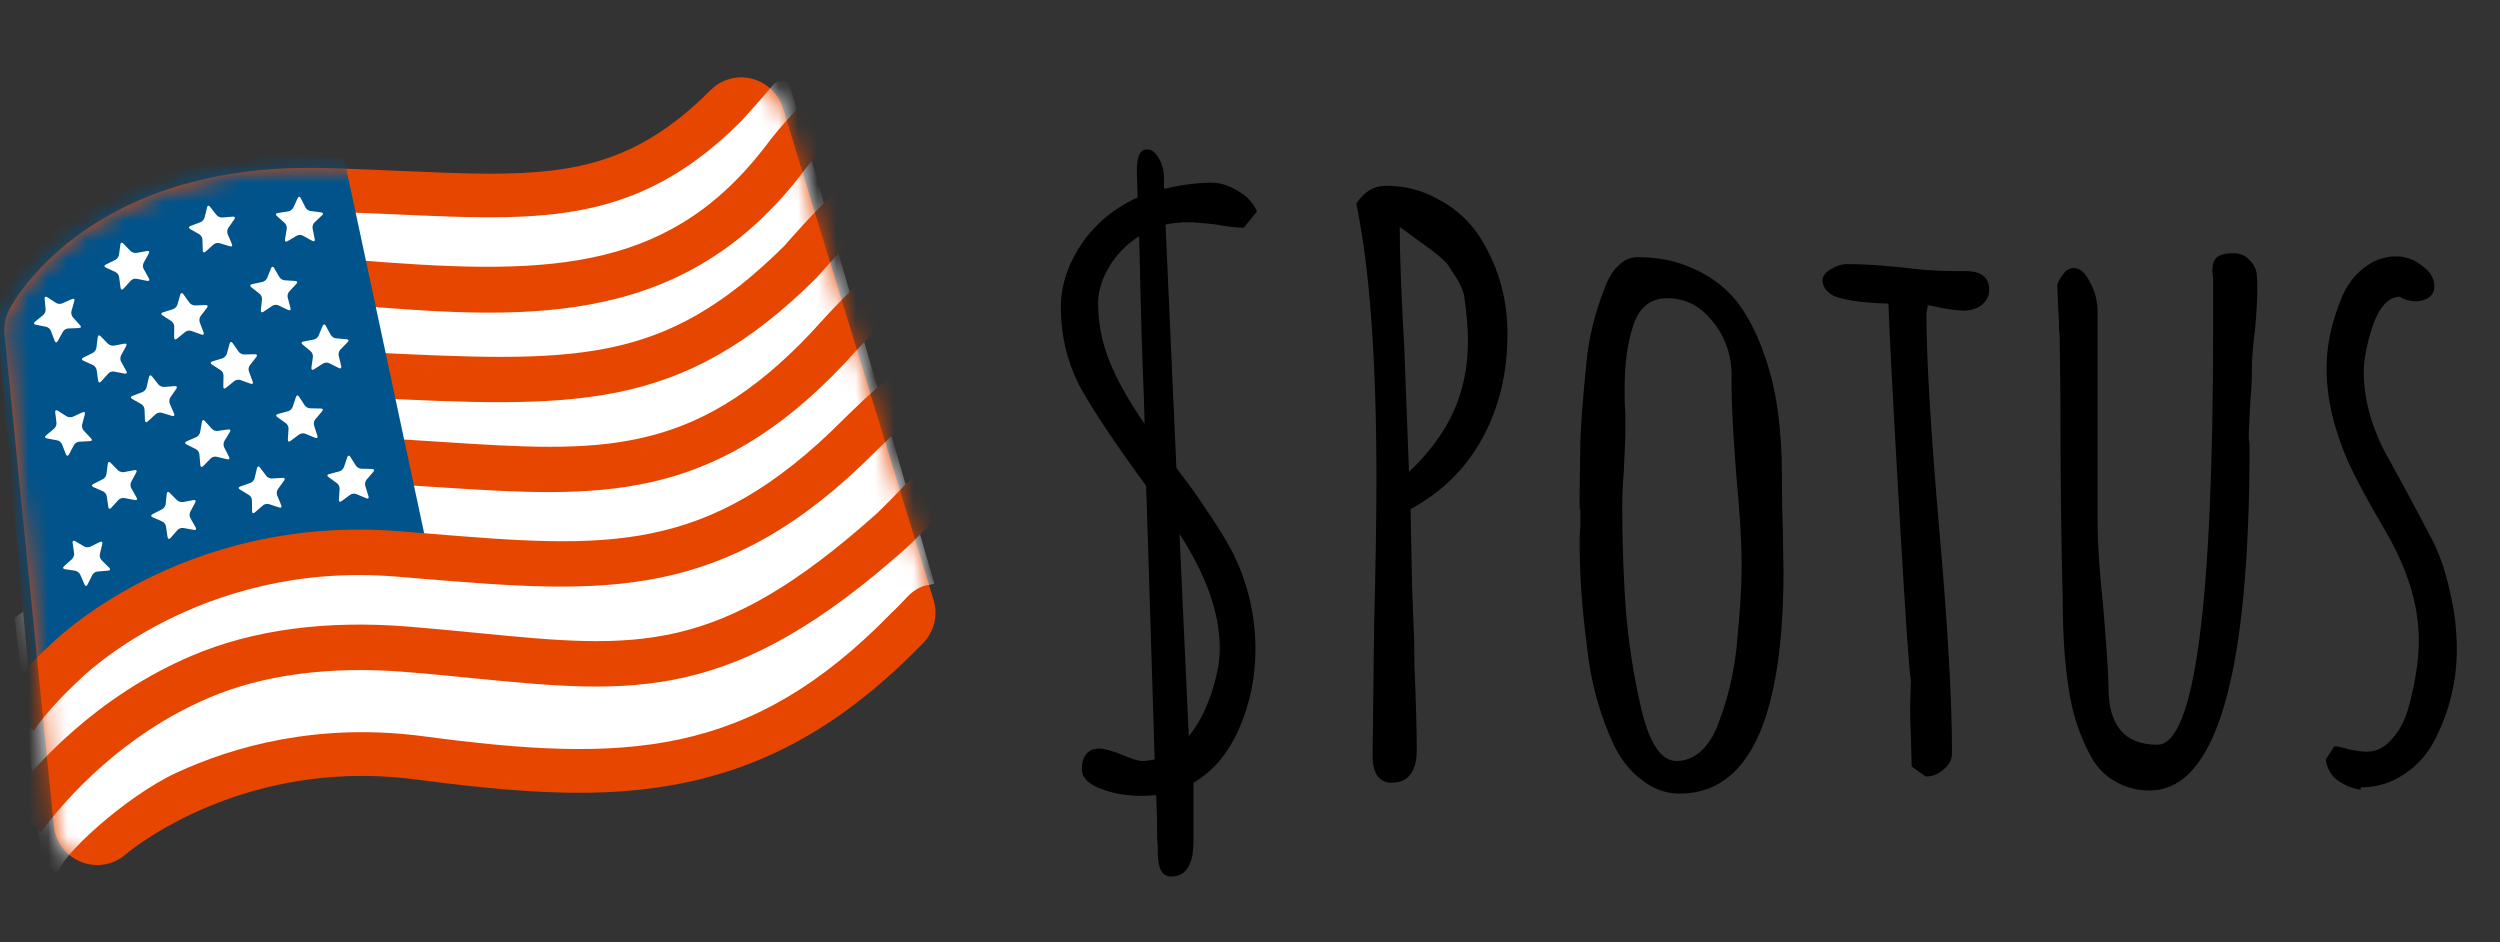 <svg width="130" height="49" viewBox="0 0 130 49" fill="none" xmlns="http://www.w3.org/2000/svg">
<rect x="0" y="0" width="130" height="49" fill="#333333" stroke="none"/>
<g clip-path="url(#clip0_6063_6)">
<path d="M38.552 4.022C37.956 4.022 37.376 4.255 36.948 4.69C33.297 8.34 30.098 9.032 25.466 9.032C24.06 9.032 22.518 8.959 20.88 8.89C19.597 8.833 18.268 8.772 16.828 8.738C16.576 8.73 16.328 8.73 16.084 8.73C4.372 8.73 0.622 15.813 0.47 16.115C0.272 16.503 0.19 16.939 0.233 17.371L2.799 42.936C2.841 43.352 2.997 43.749 3.249 44.083C3.502 44.416 3.842 44.673 4.231 44.826C4.494 44.929 4.773 44.982 5.056 44.983C5.602 44.983 6.14 44.784 6.564 44.406C6.602 44.372 11.31 40.347 18.833 40.347C19.795 40.347 20.776 40.416 21.746 40.546C25.286 41.015 27.871 41.225 30.128 41.225C37.356 41.225 42.702 38.896 48.002 33.44C48.286 33.148 48.486 32.786 48.581 32.391C48.677 31.996 48.664 31.583 48.545 31.194L40.713 5.629C40.598 5.255 40.388 4.916 40.104 4.647C39.819 4.377 39.47 4.186 39.09 4.09C38.918 4.045 38.735 4.022 38.552 4.022Z" fill="#E74600"/>
<mask id="mask0_6063_6" style="mask-type:luminance" maskUnits="userSpaceOnUse" x="0" y="4" width="49" height="41">
<path d="M38.552 4.022C37.956 4.022 37.376 4.255 36.948 4.69C33.297 8.34 30.098 9.032 25.466 9.032C24.06 9.032 22.518 8.959 20.88 8.89C19.597 8.833 18.268 8.772 16.828 8.738C16.576 8.73 16.328 8.73 16.084 8.73C4.372 8.73 0.622 15.813 0.47 16.115C0.272 16.503 0.19 16.939 0.233 17.371L2.799 42.936C2.841 43.352 2.997 43.749 3.249 44.083C3.502 44.416 3.842 44.673 4.231 44.826C4.494 44.929 4.773 44.982 5.056 44.983C5.602 44.983 6.14 44.784 6.564 44.406C6.602 44.372 11.31 40.347 18.833 40.347C19.795 40.347 20.776 40.416 21.746 40.546C25.286 41.015 27.871 41.225 30.128 41.225C37.356 41.225 42.702 38.896 48.002 33.44C48.286 33.148 48.486 32.786 48.581 32.391C48.677 31.996 48.664 31.583 48.545 31.194L40.713 5.629C40.598 5.255 40.388 4.916 40.104 4.647C39.819 4.377 39.47 4.186 39.09 4.09C38.918 4.045 38.735 4.022 38.552 4.022Z" fill="white"/>
</mask>
<g mask="url(#mask0_6063_6)">
<path d="M41.049 4.377C40.621 4.048 40.262 4.343 40.262 4.343C39.834 4.869 38.551 6.294 38.551 6.294C32.22 12.625 26.554 11.25 16.771 11.006C5.766 10.727 2.493 17.146 2.493 17.146L3.776 29.93L0.767 32.122L2.146 44.654L2.997 45.441C3.062 44.586 6.526 41.405 9.18 40.179C12.131 38.816 16.545 37.556 22.044 38.289C32.495 39.679 38.994 39.45 46.376 31.851C46.376 31.851 46.59 31.664 47.178 31.038C47.769 30.415 48.323 30.415 48.323 30.415L48.587 30.35L41.049 4.377Z" fill="white"/>
<path d="M3.421 26.612L1.565 25.15C1.802 24.848 7.522 17.738 18.584 18.292L18.94 18.311C29.895 18.845 34.439 19.071 40.766 12.804C41.087 12.438 42.92 10.353 43.806 9.669L45.245 11.54C44.692 11.964 43.279 13.511 42.515 14.385L42.458 14.45C35.378 21.48 29.845 21.209 18.821 20.667L18.466 20.648C8.614 20.163 3.471 26.547 3.421 26.612Z" fill="#E74600"/>
<path d="M2.745 22.4L0.825 21.029C1.073 20.682 6.999 12.575 18.279 13.503C28.161 14.313 34.538 14.332 39.686 7.76C39.972 7.374 41.561 5.27 42.725 4.648L43.836 6.733C43.374 6.977 42.297 8.199 41.568 9.192C35.241 17.257 26.909 16.573 18.088 15.851C8.137 15.038 2.799 22.328 2.745 22.4ZM3.796 30.873L2.058 29.277C2.325 28.983 8.676 22.198 19.829 22.79C20.933 22.847 21.987 22.916 22.995 22.981C31.117 23.508 36.02 23.825 42.194 17.283C43.462 15.87 45.161 14.084 45.944 13.728L46.922 15.878C46.559 16.092 45.074 17.608 43.932 18.883C36.974 26.253 31.048 25.867 22.842 25.337C21.842 25.272 20.799 25.203 19.707 25.149C9.71 24.611 3.853 30.812 3.796 30.873Z" fill="#E74600"/>
<path d="M17.893 8.245L22.063 27.762C22.063 27.762 9.336 26.383 1.466 34.719L-0.195 16.115C-0.199 16.111 2.917 7.184 17.893 8.245Z" fill="#00538B"/>
<path d="M1.768 37.991L-0.21 36.7C0.741 35.246 2.444 33.691 2.516 33.627C2.738 33.394 9.382 26.719 20.773 27.624L22.105 27.731C31.548 28.51 36.749 28.937 43.852 21.816C43.924 21.743 45.677 19.991 46.979 19.032L48.38 20.934C47.219 21.793 45.539 23.465 45.524 23.485C37.647 31.385 31.384 30.866 21.907 30.091L20.582 29.98C10.333 29.148 4.215 35.265 4.154 35.33C4.086 35.391 2.547 36.796 1.768 37.991Z" fill="#E74600"/>
<path d="M2.13 43.261L0.244 41.844C1.73 39.866 4.964 36.231 9.966 34.1C13.147 32.745 16.946 32.237 21.257 32.584C22.537 32.691 23.728 32.806 24.858 32.916C33.129 33.726 37.284 34.138 45.597 26.696C45.597 26.696 46.96 25.394 47.888 24.287L49.702 25.799C48.686 27.017 47.258 28.376 47.2 28.43C38.078 36.586 33.015 36.093 24.625 35.269C23.51 35.158 22.33 35.039 21.063 34.94C17.191 34.623 13.674 35.085 10.89 36.273C6.392 38.186 3.471 41.474 2.13 43.261Z" fill="#E74600"/>
</g>
<path d="M6.258 12.713C6.27 12.61 6.342 12.59 6.407 12.659L6.785 13.052C6.854 13.121 6.995 13.167 7.095 13.152L7.644 13.052C7.744 13.033 7.786 13.091 7.736 13.182L7.473 13.66C7.419 13.744 7.419 13.896 7.469 13.984L7.744 14.481C7.793 14.568 7.751 14.626 7.656 14.607L7.102 14.496C7.003 14.473 6.865 14.519 6.797 14.599L6.419 15.015C6.35 15.088 6.285 15.069 6.27 14.966L6.193 14.404C6.182 14.301 6.09 14.183 6.002 14.145L5.506 13.915C5.411 13.877 5.411 13.801 5.502 13.755L6.002 13.511C6.094 13.465 6.178 13.343 6.19 13.243L6.258 12.713ZM7.747 19.605C7.77 19.502 7.839 19.49 7.9 19.567L8.24 19.994C8.301 20.075 8.435 20.128 8.538 20.12L9.092 20.078C9.191 20.071 9.229 20.132 9.168 20.216L8.859 20.666C8.801 20.75 8.786 20.896 8.828 20.991L9.053 21.507C9.092 21.598 9.05 21.655 8.95 21.629L8.412 21.465C8.316 21.434 8.171 21.468 8.099 21.533L7.683 21.915C7.61 21.988 7.541 21.957 7.537 21.854L7.515 21.289C7.515 21.19 7.438 21.06 7.347 21.014L6.873 20.743C6.785 20.693 6.789 20.621 6.885 20.586L7.408 20.388C7.503 20.353 7.599 20.243 7.621 20.14L7.747 19.605ZM8.672 25.673C8.683 25.573 8.752 25.55 8.821 25.623L9.202 26.009C9.275 26.081 9.416 26.123 9.515 26.108L10.062 26.001C10.161 25.982 10.203 26.043 10.153 26.131L9.894 26.612C9.844 26.696 9.848 26.845 9.897 26.936L10.176 27.429C10.229 27.513 10.188 27.574 10.088 27.555L9.535 27.456C9.435 27.437 9.298 27.483 9.233 27.559L8.863 27.979C8.798 28.055 8.729 28.032 8.714 27.933L8.63 27.372C8.618 27.269 8.526 27.154 8.435 27.116L7.935 26.898C7.843 26.856 7.839 26.784 7.931 26.738L8.427 26.482C8.519 26.44 8.603 26.318 8.614 26.219L8.672 25.673ZM10.768 10.784C10.791 10.685 10.86 10.67 10.921 10.75L11.257 11.178C11.318 11.258 11.451 11.319 11.555 11.311L12.108 11.265C12.211 11.258 12.246 11.319 12.185 11.403L11.871 11.853C11.814 11.934 11.799 12.082 11.837 12.174L12.059 12.69C12.101 12.785 12.055 12.839 11.956 12.808L11.417 12.644C11.322 12.613 11.18 12.644 11.104 12.713L10.688 13.087C10.611 13.155 10.546 13.129 10.543 13.026L10.527 12.457C10.527 12.357 10.451 12.232 10.363 12.182L9.89 11.911C9.802 11.857 9.806 11.789 9.901 11.75L10.424 11.556C10.52 11.517 10.615 11.407 10.638 11.311L10.768 10.784ZM11.94 17.868C11.967 17.772 12.04 17.757 12.097 17.841L12.41 18.288C12.467 18.372 12.601 18.436 12.704 18.433L13.258 18.421C13.361 18.417 13.391 18.482 13.33 18.562L12.994 18.994C12.929 19.07 12.906 19.219 12.944 19.311L13.139 19.842C13.177 19.937 13.128 19.991 13.032 19.953L12.502 19.762C12.406 19.723 12.265 19.75 12.185 19.815L11.749 20.17C11.669 20.235 11.608 20.204 11.612 20.101L11.623 19.532C11.627 19.429 11.558 19.299 11.474 19.25L11.016 18.952C10.928 18.895 10.94 18.826 11.035 18.796L11.57 18.631C11.665 18.597 11.768 18.494 11.795 18.395L11.94 17.868ZM13.364 24.344C13.391 24.244 13.46 24.229 13.521 24.313L13.846 24.745C13.907 24.825 14.04 24.89 14.14 24.882L14.697 24.848C14.8 24.84 14.835 24.905 14.774 24.989L14.453 25.432C14.392 25.508 14.373 25.657 14.411 25.753L14.625 26.272C14.663 26.371 14.617 26.421 14.521 26.39L13.987 26.215C13.892 26.18 13.75 26.211 13.674 26.28L13.25 26.646C13.174 26.715 13.109 26.688 13.109 26.581L13.101 26.016C13.101 25.913 13.028 25.787 12.941 25.738L12.475 25.455C12.387 25.401 12.395 25.333 12.49 25.298L13.017 25.115C13.113 25.081 13.212 24.974 13.239 24.875L13.364 24.344ZM14.094 13.946C14.132 13.854 14.201 13.851 14.254 13.934L14.525 14.404C14.575 14.492 14.701 14.572 14.804 14.576L15.358 14.61C15.461 14.618 15.484 14.687 15.411 14.759L15.041 15.16C14.968 15.233 14.934 15.374 14.961 15.473L15.106 16.019C15.136 16.115 15.079 16.161 14.987 16.119L14.479 15.878C14.392 15.836 14.243 15.844 14.163 15.901L13.697 16.214C13.613 16.271 13.556 16.233 13.563 16.13L13.624 15.569C13.636 15.47 13.578 15.332 13.498 15.275L13.067 14.935C12.986 14.874 13.002 14.801 13.101 14.778L13.647 14.66C13.746 14.641 13.861 14.546 13.895 14.45L14.094 13.946ZM15.392 20.64C15.427 20.548 15.495 20.537 15.549 20.625L15.843 21.075C15.896 21.163 16.022 21.232 16.125 21.232L16.683 21.243C16.786 21.243 16.817 21.312 16.748 21.388L16.393 21.808C16.328 21.881 16.301 22.026 16.331 22.121L16.503 22.664C16.534 22.759 16.484 22.809 16.393 22.767L15.87 22.553C15.778 22.515 15.633 22.534 15.553 22.595L15.102 22.931C15.022 22.992 14.961 22.962 14.968 22.858L15.003 22.293C15.01 22.19 14.945 22.06 14.861 22.003L14.418 21.686C14.334 21.629 14.346 21.556 14.445 21.529L14.984 21.384C15.083 21.361 15.19 21.255 15.22 21.155L15.392 20.64ZM9.374 15.321C9.401 15.225 9.473 15.214 9.531 15.294L9.848 15.737C9.905 15.821 10.035 15.886 10.138 15.882L10.692 15.863C10.795 15.859 10.825 15.924 10.764 16.004L10.432 16.436C10.371 16.516 10.348 16.661 10.386 16.756L10.585 17.283C10.623 17.379 10.573 17.432 10.478 17.398L9.947 17.207C9.851 17.169 9.71 17.195 9.63 17.264L9.195 17.616C9.115 17.68 9.053 17.65 9.053 17.547L9.061 16.982C9.061 16.879 8.992 16.753 8.908 16.695L8.45 16.401C8.362 16.348 8.374 16.275 8.469 16.245L9 16.077C9.095 16.046 9.199 15.939 9.225 15.844L9.374 15.321ZM10.501 21.934C10.52 21.831 10.588 21.816 10.653 21.892L11.012 22.293C11.081 22.373 11.219 22.427 11.318 22.408L11.868 22.331C11.971 22.32 12.009 22.381 11.952 22.465L11.669 22.931C11.616 23.015 11.612 23.16 11.654 23.256L11.91 23.759C11.956 23.851 11.914 23.909 11.814 23.882L11.268 23.752C11.169 23.725 11.028 23.763 10.959 23.836L10.566 24.237C10.493 24.309 10.428 24.287 10.417 24.183L10.367 23.618C10.36 23.563 10.339 23.51 10.307 23.464C10.275 23.419 10.233 23.381 10.184 23.355L9.695 23.11C9.603 23.068 9.607 22.996 9.699 22.95L10.21 22.729C10.306 22.686 10.394 22.568 10.409 22.465L10.501 21.934ZM15.48 10.303C15.522 10.211 15.595 10.211 15.636 10.299L15.881 10.784C15.923 10.876 16.045 10.964 16.148 10.971L16.702 11.044C16.801 11.055 16.824 11.128 16.748 11.193L16.351 11.571C16.278 11.636 16.232 11.777 16.255 11.88L16.366 12.43C16.389 12.533 16.331 12.575 16.24 12.525L15.747 12.254C15.659 12.205 15.514 12.205 15.43 12.258L14.945 12.545C14.858 12.594 14.8 12.556 14.819 12.457L14.911 11.899C14.93 11.796 14.88 11.662 14.804 11.594L14.396 11.231C14.319 11.159 14.338 11.09 14.441 11.078L14.995 10.99C15.098 10.975 15.213 10.887 15.255 10.792L15.48 10.303ZM16.778 16.944C16.82 16.852 16.889 16.848 16.939 16.936L17.198 17.413C17.244 17.501 17.366 17.585 17.473 17.593L18.027 17.642C18.13 17.65 18.153 17.719 18.08 17.787L17.698 18.181C17.626 18.249 17.588 18.395 17.611 18.49L17.744 19.04C17.767 19.139 17.714 19.185 17.622 19.139L17.118 18.887C17.03 18.841 16.881 18.845 16.801 18.902L16.328 19.204C16.244 19.261 16.183 19.223 16.194 19.124L16.27 18.562C16.286 18.463 16.232 18.326 16.152 18.261L15.732 17.913C15.652 17.849 15.671 17.776 15.77 17.761L16.316 17.658C16.416 17.639 16.53 17.543 16.568 17.451L16.778 16.944ZM18.061 23.771C18.096 23.675 18.164 23.668 18.218 23.756L18.508 24.214C18.561 24.302 18.691 24.374 18.794 24.374L19.352 24.386C19.455 24.39 19.482 24.458 19.413 24.535L19.058 24.947C18.993 25.023 18.962 25.169 18.993 25.264L19.161 25.806C19.192 25.902 19.142 25.951 19.047 25.909L18.527 25.692C18.436 25.65 18.29 25.669 18.21 25.73L17.756 26.062C17.676 26.119 17.614 26.085 17.622 25.986L17.66 25.421C17.662 25.364 17.65 25.308 17.626 25.258C17.602 25.206 17.567 25.162 17.523 25.127L17.08 24.806C16.996 24.748 17.007 24.676 17.107 24.653L17.645 24.512C17.744 24.489 17.851 24.386 17.886 24.287L18.061 23.771ZM2.321 15.538C2.31 15.435 2.371 15.401 2.455 15.454L2.909 15.748C2.997 15.806 3.142 15.821 3.234 15.775L3.746 15.55C3.837 15.508 3.895 15.557 3.864 15.653L3.715 16.18C3.685 16.279 3.723 16.42 3.788 16.497L4.166 16.917C4.234 16.989 4.212 17.058 4.108 17.058L3.547 17.081C3.444 17.081 3.318 17.161 3.272 17.249L3.001 17.738C2.955 17.829 2.883 17.826 2.845 17.73L2.646 17.203C2.612 17.108 2.497 17.012 2.398 16.993L1.859 16.886C1.76 16.867 1.741 16.798 1.817 16.733L2.249 16.378C2.291 16.34 2.323 16.294 2.344 16.241C2.366 16.189 2.375 16.133 2.371 16.077L2.321 15.538ZM3.776 28.227C3.761 28.128 3.818 28.09 3.906 28.139L4.376 28.414C4.464 28.468 4.609 28.472 4.7 28.426L5.197 28.181C5.288 28.139 5.346 28.185 5.319 28.285L5.193 28.815C5.17 28.911 5.208 29.052 5.281 29.125L5.682 29.526C5.754 29.598 5.731 29.667 5.628 29.674L5.067 29.72C4.964 29.724 4.845 29.808 4.8 29.9L4.551 30.4C4.506 30.495 4.437 30.488 4.395 30.396L4.17 29.877C4.131 29.785 4.013 29.697 3.914 29.678L3.375 29.598C3.276 29.583 3.253 29.514 3.329 29.445L3.742 29.075C3.818 29.006 3.868 28.869 3.853 28.766L3.776 28.227ZM2.871 21.442C2.86 21.339 2.921 21.304 3.005 21.358L3.463 21.648C3.551 21.701 3.696 21.713 3.788 21.671L4.296 21.438C4.387 21.396 4.444 21.445 4.414 21.541L4.273 22.068C4.242 22.163 4.28 22.308 4.349 22.385L4.735 22.797C4.807 22.87 4.781 22.939 4.681 22.939L4.12 22.969C4.017 22.973 3.895 23.049 3.849 23.137L3.585 23.634C3.54 23.721 3.467 23.718 3.429 23.626L3.223 23.099C3.184 23.003 3.07 22.912 2.971 22.897L2.432 22.797C2.329 22.778 2.314 22.709 2.39 22.645L2.818 22.286C2.894 22.221 2.951 22.083 2.936 21.98L2.871 21.442ZM5.082 17.535C5.094 17.432 5.162 17.409 5.231 17.482L5.609 17.871C5.682 17.944 5.819 17.99 5.918 17.974L6.464 17.871C6.568 17.852 6.61 17.91 6.556 18.001L6.296 18.479C6.247 18.566 6.247 18.715 6.296 18.803L6.571 19.299C6.625 19.387 6.583 19.445 6.484 19.429L5.93 19.322C5.831 19.299 5.693 19.349 5.628 19.425L5.254 19.842C5.185 19.918 5.12 19.895 5.105 19.796L5.025 19.235C5.013 19.139 4.922 19.021 4.83 18.979L4.334 18.757C4.238 18.715 4.238 18.643 4.33 18.597L4.826 18.352C4.918 18.303 5.002 18.184 5.013 18.081L5.082 17.535ZM5.605 24.115C5.617 24.015 5.686 23.992 5.754 24.065L6.132 24.451C6.205 24.523 6.342 24.569 6.442 24.55L6.991 24.447C7.091 24.424 7.137 24.485 7.083 24.573L6.823 25.054C6.774 25.142 6.774 25.291 6.823 25.379L7.102 25.875C7.152 25.963 7.114 26.024 7.014 26.001L6.461 25.898C6.361 25.875 6.224 25.925 6.155 26.001L5.781 26.41C5.716 26.486 5.647 26.463 5.632 26.368L5.552 25.806C5.54 25.703 5.449 25.589 5.357 25.547L4.857 25.329C4.761 25.287 4.761 25.214 4.853 25.169L5.349 24.916C5.441 24.875 5.525 24.752 5.537 24.649L5.605 24.115Z" fill="white"/>
</g>
<path d="M60.889 45.579C60.433 45.579 60.204 45.163 60.204 44.33V44.007C60.177 43.765 60.164 43.322 60.164 42.677L60.124 41.346L59.398 41.387C58.431 41.387 57.597 41.212 56.899 40.863C56.469 40.621 56.254 40.339 56.254 40.016C56.254 39.694 56.321 39.438 56.455 39.25C56.617 39.035 56.845 38.928 57.141 38.928C57.436 38.928 57.839 39.035 58.35 39.25C58.861 39.465 59.21 39.573 59.398 39.573C59.559 39.573 59.774 39.546 60.043 39.492L59.68 27.762L59.599 25.262C57.907 22.951 56.737 21.191 56.093 19.982C55.474 18.746 55.165 17.415 55.165 15.991C55.165 14.862 55.515 13.774 56.213 12.726C56.939 11.651 57.92 10.831 59.156 10.267L59.116 8.856C59.116 8.13 59.291 7.768 59.64 7.768C59.882 7.768 60.083 7.915 60.245 8.211C60.433 8.507 60.527 8.869 60.527 9.299V9.823C61.44 9.608 62.26 9.501 62.986 9.501C63.469 9.501 63.94 9.649 64.397 9.944C64.853 10.213 65.176 10.562 65.364 10.992L64.679 11.839C64.302 11.839 63.832 11.785 63.268 11.678C62.569 11.597 62.059 11.557 61.736 11.557C61.36 11.557 60.983 11.597 60.607 11.678L61.172 24.335C61.817 25.168 62.327 25.881 62.703 26.472C63.107 27.036 63.537 27.721 63.993 28.528C64.853 30.167 65.283 31.914 65.283 33.768C65.283 35.219 65.001 36.59 64.437 37.88C63.873 39.17 63.08 40.11 62.059 40.702V43.765C62.059 44.974 61.669 45.579 60.889 45.579ZM59.479 20.586C59.398 18.786 59.317 16.018 59.237 12.282C58.565 12.712 58.041 13.25 57.665 13.895C57.288 14.54 57.1 15.158 57.1 15.749C57.1 16.797 57.302 17.818 57.705 18.813C58.108 19.807 58.713 20.882 59.519 22.038L59.479 20.586ZM61.817 38.283C62.3 37.692 62.69 36.953 62.986 36.066C63.281 35.179 63.429 34.4 63.429 33.728C63.429 31.9 62.73 29.912 61.333 27.762L61.817 38.283ZM72.341 40.702C72.046 40.702 71.804 40.581 71.616 40.339C71.454 40.07 71.374 39.748 71.374 39.371L71.454 32.599C71.535 29.32 71.575 26.781 71.575 24.98C71.575 18.719 71.226 13.922 70.527 10.589C70.93 9.971 71.441 9.662 72.059 9.662C73.053 9.662 73.954 9.891 74.76 10.348C75.593 10.777 76.278 11.369 76.816 12.121C77.864 13.68 78.388 15.427 78.388 17.362C78.388 19.377 77.958 21.178 77.098 22.763C76.238 24.349 74.988 25.585 73.349 26.472L73.43 30.543L73.51 32.68C73.537 33.136 73.55 33.795 73.55 34.655C73.631 36.456 73.671 37.92 73.671 39.049C73.671 39.559 73.564 39.962 73.349 40.258C73.134 40.554 72.798 40.702 72.341 40.702ZM73.268 24.537C74.317 23.543 75.082 22.508 75.566 21.433C76.077 20.331 76.332 19.095 76.332 17.724V17.684C76.332 17.066 76.265 16.287 76.13 15.346C76.05 15.024 75.902 14.701 75.687 14.379C75.472 14.056 75.351 13.868 75.324 13.814C75.136 13.546 74.639 13.129 73.833 12.565L72.785 11.799C72.785 13.169 72.865 15.292 73.026 18.168L73.268 24.537ZM87.34 41.266C86.642 41.266 85.997 41.038 85.405 40.581C84.814 40.151 84.331 39.559 83.954 38.807C83.175 37.168 82.691 35.38 82.503 33.446C82.261 31.618 82.14 29.858 82.14 28.165C82.14 27.842 82.154 27.574 82.18 27.359V26.633C82.18 26.499 82.167 26.431 82.14 26.431V25.706L82.18 22.884C82.207 22.024 82.315 20.654 82.503 18.772C82.637 17.483 82.946 16.233 83.43 15.024C83.618 14.486 83.86 14.083 84.156 13.814C84.451 13.519 84.787 13.371 85.163 13.371C86.239 13.371 87.206 13.572 88.066 13.975C88.926 14.352 89.651 14.889 90.243 15.588C90.78 16.26 91.237 17.093 91.613 18.087C91.99 19.055 92.258 20.089 92.419 21.191C92.581 22.32 92.661 23.516 92.661 24.779V25.101C92.661 25.934 92.675 26.687 92.702 27.359L92.742 29.656C92.742 37.396 90.941 41.266 87.34 41.266ZM87.179 39.573C87.663 39.573 88.106 39.385 88.509 39.008C88.912 38.605 89.222 38.068 89.436 37.396C89.947 36.026 90.256 34.547 90.364 32.962C90.498 31.591 90.565 30.409 90.565 29.415C90.565 28.205 90.471 26.62 90.283 24.658C90.122 22.588 90.041 21.043 90.041 20.022V19.297C89.987 18.275 89.638 17.388 88.993 16.636C88.375 15.883 87.609 15.507 86.695 15.507C85.782 15.507 85.177 16.031 84.881 17.079C84.613 17.913 84.478 18.987 84.478 20.304C84.478 20.815 84.492 21.245 84.519 21.594V22.683L84.438 24.537C84.384 25.101 84.357 25.719 84.357 26.391C84.357 27.842 84.398 29.28 84.478 30.704C84.586 32.72 84.855 34.682 85.284 36.59C85.715 38.578 86.346 39.573 87.179 39.573ZM99.407 39.855L99.367 38.283C99.34 37.826 99.327 37.315 99.327 36.751L99.367 35.38C99.287 35.085 99.085 32.142 98.763 26.552C98.44 20.963 98.252 17.375 98.198 15.789C96.639 15.736 95.645 15.574 95.215 15.306C94.919 15.091 94.772 14.849 94.772 14.58C94.772 14.365 94.906 14.177 95.175 14.016C95.47 13.828 95.766 13.734 96.062 13.734C96.814 13.734 97.728 13.787 98.803 13.895C99.824 14.029 100.738 14.096 101.544 14.096H101.866H102.189C103.022 14.096 103.439 14.419 103.439 15.064C103.439 15.386 103.304 15.655 103.035 15.87C102.767 16.058 102.458 16.152 102.108 16.152C101.866 16.152 101.517 16.112 101.06 16.031L100.254 15.87L100.214 16.072L100.173 16.273C100.173 18.665 100.402 22.481 100.859 27.721C101.289 32.639 101.504 36.456 101.504 39.17C101.504 39.492 101.356 39.774 101.06 40.016C100.791 40.258 100.482 40.379 100.133 40.379L99.407 39.855ZM111.777 41.105C111.132 41.105 110.554 40.957 110.044 40.661C109.533 40.392 109.117 39.989 108.794 39.452C108.149 38.323 107.733 37.047 107.545 35.622C107.356 34.386 107.262 32.908 107.262 31.188C107.182 28.286 107.141 24.738 107.141 20.546L107.101 17.442C107.074 17.281 107.061 17.012 107.061 16.636C107.007 15.615 106.98 14.997 106.98 14.782C107.222 14.217 107.504 13.935 107.827 13.935C108.149 13.935 108.431 14.177 108.673 14.661C108.942 15.145 109.076 15.668 109.076 16.233V27.197C109.076 28.272 109.17 29.697 109.359 31.47C109.547 33.674 109.641 35.098 109.641 35.743C109.641 37.732 110.487 38.726 112.18 38.726C114.115 38.726 115.083 31.497 115.083 17.039V14.782V14.419C115.056 14.338 115.042 14.231 115.042 14.096C115.042 13.774 115.11 13.546 115.244 13.411C115.405 13.25 115.701 13.169 116.131 13.169C116.48 13.169 116.749 13.277 116.937 13.492C117.152 13.68 117.286 13.908 117.34 14.177C117.367 14.338 117.38 14.647 117.38 15.104C117.38 15.534 117.34 16.219 117.26 17.16C117.152 17.939 117.098 18.611 117.098 19.175C117.098 19.794 117.071 20.345 117.018 20.828L116.937 22.521V22.844C116.964 22.951 116.977 23.072 116.977 23.207C116.977 35.139 115.244 41.105 111.777 41.105ZM122.755 41.064C122.271 40.984 121.855 40.809 121.505 40.54C121.183 40.272 120.995 39.922 120.941 39.492L121.384 38.807C121.546 38.807 121.801 38.861 122.15 38.968C122.553 39.049 122.863 39.089 123.077 39.089C123.561 39.089 123.991 38.874 124.367 38.444C124.771 38.014 125.066 37.45 125.254 36.751C125.604 35.461 125.778 34.306 125.778 33.284C125.778 31.511 125.214 29.643 124.085 27.681L123.642 26.915C123.131 26.028 122.701 25.236 122.352 24.537C122.003 23.838 121.707 23.086 121.465 22.279C121.143 21.231 120.981 20.183 120.981 19.135C120.981 17.953 121.25 16.717 121.788 15.427C122.056 14.809 122.433 14.311 122.916 13.935C123.427 13.532 123.991 13.331 124.609 13.331C125.093 13.331 125.536 13.492 125.94 13.814C126.37 14.11 126.585 14.473 126.585 14.903C126.585 15.145 126.49 15.333 126.302 15.467C126.114 15.601 125.886 15.668 125.617 15.668C125.321 15.668 125.039 15.588 124.771 15.427C124.179 15.454 123.709 15.978 123.36 16.999C123.064 17.939 122.916 18.719 122.916 19.337C122.916 20.116 123.037 20.909 123.279 21.715C123.521 22.494 123.83 23.207 124.206 23.852L125.093 25.464L126.504 28.125C126.88 28.877 127.176 29.75 127.391 30.745C127.633 31.739 127.754 32.747 127.754 33.768C127.754 35.407 127.377 36.966 126.625 38.444C126.249 39.197 125.711 39.801 125.012 40.258C124.341 40.715 123.588 40.943 122.755 40.943V41.064Z" fill="black"/>
<defs>
<clipPath id="clip0_6063_6">
<rect width="48.877" height="48.877" fill="white" transform="translate(0 0.062)"/>
</clipPath>
</defs>
</svg>
